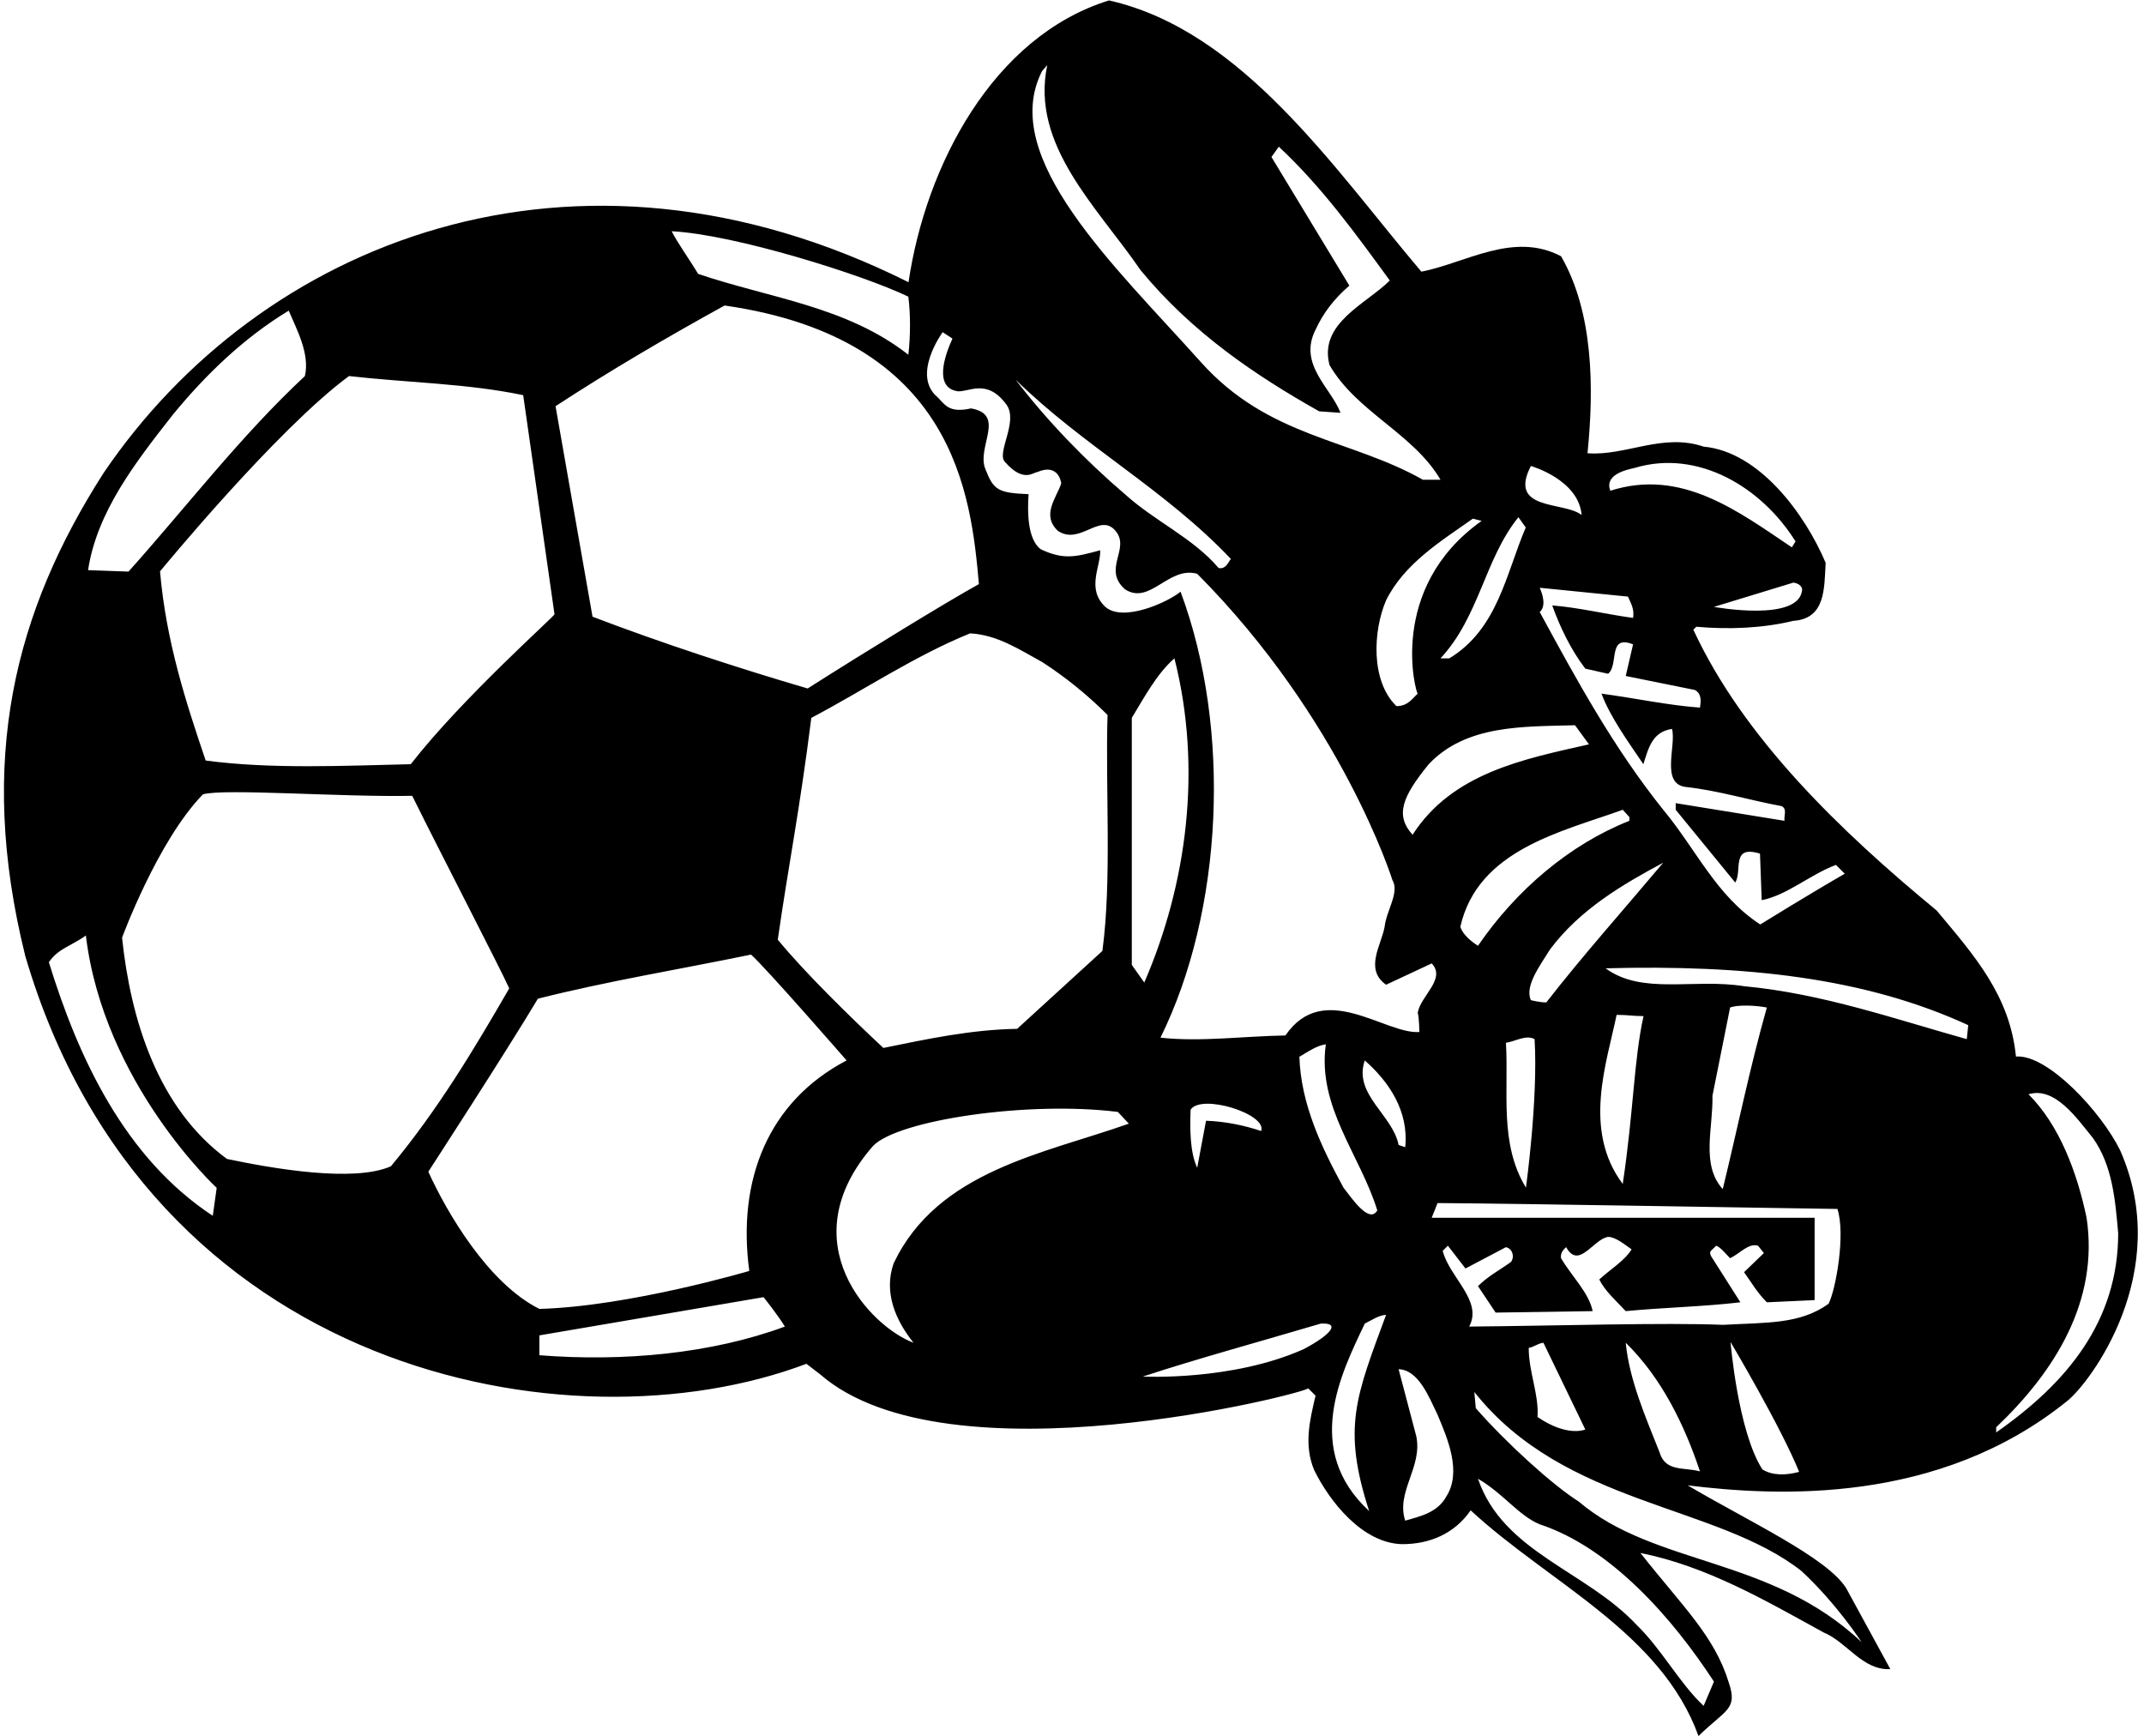 <?xml version="1.0" encoding="UTF-8"?>
<svg xmlns="http://www.w3.org/2000/svg" xmlns:xlink="http://www.w3.org/1999/xlink" width="499pt" height="404pt" viewBox="0 0 499 404" version="1.1">
<g id="surface1">
<path style=" stroke:none;fill-rule:nonzero;fill:rgb(0%,0%,0%);fill-opacity:1;" d="M 493.441 267.68 C 489.113 258.848 476.613 245.301 469.199 245.867 C 467.777 231.613 459.465 222.316 450.738 211.883 C 428.328 193.406 405.746 171.68 394.113 146.535 L 394.801 145.852 C 402.324 146.535 410.367 146.191 417.379 144.48 C 424.906 143.969 424.566 136.953 424.906 130.969 C 420.117 119.676 409.512 105.137 396.508 103.938 C 386.93 100.688 378.375 106.16 369.48 105.477 C 371.02 90.254 370.848 72.633 363.32 59.629 C 352.203 53.812 341.254 61.172 330.816 63.223 C 310.633 39.445 289.246 7.113 258.113 0.098 C 231.086 8.48 215.445 38.59 211.453 65.676 C 133.332 26.613 60.344 56.551 24.09 110.098 C 3.605 142.086 -5.52 176.586 5.887 222.488 C 34.398 319.715 132.477 338.246 187.688 317.375 L 190.883 319.828 C 220.578 345.66 304.301 324.105 304.473 323.078 L 306.184 324.789 C 304.816 330.605 303.445 336.25 305.844 342.066 C 309.434 349.422 317.133 359.176 326.371 359.344 C 332.699 359.344 338.516 356.949 342.281 351.477 C 360.586 368.414 386.59 379.875 395.312 403.996 C 401.629 397.836 404.48 397.836 402.383 391.621 C 399.062 380.73 391.648 373.887 381.797 361.398 C 397.195 364.477 410.711 372.348 424.395 379.875 C 429.867 382.098 433.461 388.77 439.961 388.426 L 429.695 369.609 C 425.293 362.48 406.762 353.93 392.789 345.66 C 413.602 348.227 451.238 350.223 481.176 325.988 C 486.352 321.883 505.98 296.051 493.441 267.68 Z M 419.434 137.125 C 419.02 144.938 398.906 141.23 398.906 141.23 L 417.379 135.586 C 419.305 135.812 419.434 137.125 419.434 137.125 Z M 380.43 108.898 C 395.141 104.449 410.023 113.348 417.895 126.004 L 417.039 127.375 C 404.551 118.992 391.379 108.898 374.785 114.203 C 373.414 110.609 378.035 109.41 380.43 108.898 Z M 378.891 138.836 C 379.574 140.375 380.43 141.742 380.086 143.797 C 373.758 142.941 367.598 141.402 361.27 140.891 C 362.98 145.68 365.547 151.152 368.969 155.602 L 374.27 156.797 C 376.836 154.746 374.098 147.562 380.086 149.953 L 378.375 157.312 L 394.457 160.562 C 395.996 161.418 395.926 162.898 395.652 164.668 C 388.297 164.152 380.43 162.445 372.73 161.418 C 374.785 166.891 378.891 172.535 382.48 177.84 C 383.68 174.078 384.535 170.312 389.152 169.629 C 390.18 173.562 386.414 182.461 392.402 183.145 C 400.102 183.996 407.117 186.223 414.645 187.59 C 416.012 188.273 415.156 189.816 415.328 191.012 L 390.008 186.906 L 390.008 188.445 L 403.867 205.383 C 405.574 202.645 402.77 196.543 409.625 198.652 L 410.023 209.488 C 416.012 208.289 421.316 203.5 427.301 201.277 L 429.355 203.328 C 421.301 207.949 409.684 215.133 409.684 215.133 C 399.418 208.461 394.801 197.684 387.102 188.445 C 375.469 173.906 366.914 158.168 358.359 142.43 C 359.898 141.059 359.047 138.324 358.359 136.781 Z M 350.492 242.676 C 352.715 242.336 355.152 240.738 357.164 241.82 C 358.004 255.848 355.152 276.379 355.152 276.379 C 348.883 266.113 351.176 253.965 350.492 242.676 Z M 377.691 188.445 L 379.23 190.156 L 379.23 191.012 C 365.375 196.488 352.887 207.094 343.992 220.094 C 342.621 219.238 340.398 217.527 339.887 215.645 C 343.992 197.684 363.492 193.578 377.691 188.445 Z M 328.766 194.262 C 324.645 189.699 326.355 185.426 332.527 177.84 C 341.254 168.602 354.598 169.113 366.57 168.773 L 369.824 173.223 C 354.598 176.645 338.004 179.895 328.766 194.262 Z M 356.309 232.754 C 354.77 229.504 358.531 224.543 360.758 220.949 C 367.77 211.539 377.863 205.723 387.102 200.762 C 378.035 211.539 368.281 222.488 359.898 233.266 C 358.574 233.324 356.309 232.754 356.309 232.754 Z M 356.297 108.441 C 356.297 108.441 367.414 111.578 368.113 119.848 C 364.008 116.598 350.879 118.992 356.297 108.441 Z M 355.109 122.754 C 350.492 133.531 348.609 146.363 337.32 153.207 L 335.266 153.207 C 344.332 143.453 345.531 130.109 353.398 120.359 Z M 344.848 121.215 C 322.652 136.953 329.621 161.59 329.965 161.418 C 328.766 162.445 327.781 164.324 325.004 164.324 C 319.016 158.508 319.527 146.875 322.605 139.691 C 326.883 131.137 335.266 126.004 342.793 120.703 Z M 242.547 16.52 L 243.742 15.152 C 239.809 33.797 255.379 48.168 265.469 62.879 C 277.445 77.422 292.156 87.344 307.039 95.727 L 312 96.066 C 309.777 90.254 302.078 84.777 306.184 76.738 C 307.895 72.973 310.461 69.551 314.055 66.473 L 295.922 36.535 L 297.633 34.141 C 307.723 43.551 315.594 54.496 323.465 65.273 C 317.988 70.75 306.867 75.199 309.434 84.949 C 315.766 95.898 328.938 100.859 335.266 111.637 L 331.16 111.637 C 314.227 102.055 295.281 101.887 279.496 84.266 C 259.434 61.863 232.27 36.594 242.547 16.52 Z M 286.512 130.109 C 286.156 130.109 285.484 132.676 283.602 132.164 C 277.617 125.148 268.891 121.387 261.879 115.059 C 252.641 107.188 243.574 97.777 236.387 88.371 C 252.297 103.938 271.113 113.859 286.512 130.109 Z M 219.395 77.309 L 221.676 78.789 C 219.723 83.066 217.441 90.195 222.859 91.051 C 225.426 91.336 229.703 87.914 234.266 94.188 C 237.117 98.18 231.699 105.59 233.98 107.586 C 238.258 112.434 240.535 109.867 241.395 109.867 C 246.512 107.645 246.992 112.492 246.992 112.492 C 245.969 115.742 242.246 119.848 246.238 123.555 C 251.371 126.977 256.035 119.16 259.641 123.555 C 263.16 127.715 256.504 132.391 261.82 137.125 C 267.621 140.945 271.969 131.652 278.641 133.531 C 312.387 167.461 324.078 204.812 324.078 204.812 C 325.785 207.664 322.652 211.941 322.266 215.645 C 321.512 219.922 317.477 225.57 322.605 229.16 L 333.215 224.199 C 336.637 227.793 330.648 231.727 329.965 235.66 C 330.305 236.859 330.348 240.164 330.348 240.164 C 322.367 240.738 308.109 227.906 299.172 240.965 C 289.422 241.137 279.324 242.504 270.09 241.477 C 284.629 212.055 286.727 169.742 274.766 137.695 C 271.898 140.09 261.352 144.938 257.199 141.176 C 252.797 136.953 256.219 131.82 256.062 128.059 C 250.516 129.539 247.664 130.395 242.246 127.828 C 239.109 125.551 239.109 118.992 239.395 115 C 232.27 114.715 231.254 114.031 229.375 109.242 C 227.148 104.109 234.266 96.469 225.996 95.043 C 220.863 96.184 219.965 94.188 218.254 92.477 C 212.023 87.344 219.395 77.309 219.395 77.309 Z M 320.555 281.68 C 318.672 284.93 314.566 278.77 312.684 276.379 C 307.555 266.969 302.762 256.875 302.422 245.926 C 304.473 244.73 306.355 243.359 308.578 243.02 C 306.527 257.559 316.621 268.848 320.555 281.68 Z M 317.645 246.781 C 323.289 251.742 327.91 258.586 327.055 266.969 L 325.516 266.453 C 324.148 259.441 314.91 254.652 317.645 246.781 Z M 293.523 263.203 C 289.422 261.836 285.145 260.98 280.695 260.809 L 278.641 271.758 C 276.93 268.164 276.93 262.52 277.102 258.242 C 279.598 254.422 294.996 259.27 293.523 263.203 Z M 256.574 221.293 L 236.73 239.426 C 225.953 239.598 215.688 241.82 205.594 243.871 C 197.898 236.688 187.176 226.195 181.02 218.668 C 183.586 200.879 186.078 188.844 188.828 167.062 C 201.148 160.562 212.781 152.691 225.781 147.391 C 232.109 147.73 237.242 151.152 242.547 154.062 C 247.848 157.48 252.98 161.59 257.77 166.379 C 257.258 183.828 258.797 204.699 256.574 221.293 Z M 211.41 69.039 C 211.926 72.973 211.926 78.277 211.41 82.555 C 197.039 71.262 179.078 69.383 162.484 63.734 C 160.434 60.312 157.695 56.551 156.328 53.812 C 170.969 54.555 200.906 63.965 211.41 69.039 Z M 168.645 71.094 C 222.289 78.789 225.996 115.285 227.836 135.93 C 220.293 140.09 201.148 151.836 187.977 160.219 C 172.234 155.602 153.988 149.672 137.906 143.512 L 129.297 94.527 C 142.129 86.145 155.301 78.449 168.645 71.094 Z M 121.77 91.961 L 129.055 142.941 C 129.398 143.113 107.672 162.328 95.598 177.84 C 80.371 178.184 63.094 179.035 47.867 176.984 C 43.418 163.812 38.672 149.5 37.246 132.961 C 37.246 132.961 64.461 99.832 81.227 87.516 C 94.742 89.055 108.77 89.227 121.77 91.961 Z M 40.168 96.582 C 47.867 87.172 56.766 78.617 67.199 72.289 C 69.082 76.738 72.16 82.383 70.961 87.516 C 56.078 101.371 43.25 118.137 29.906 133.02 L 20.496 132.676 C 22.551 119.16 31.445 107.699 40.168 96.582 Z M 49.523 282.934 C 28.992 269.422 18.215 246.152 11.371 223.914 C 13.598 220.664 16.734 220.094 19.984 217.699 C 24.133 252.141 50.434 276.434 50.434 276.434 Z M 52.828 269.703 C 36.75 257.902 30.406 237.316 28.41 218.211 C 28.41 218.211 36.68 195.688 47.227 184.855 C 52.074 183.43 79.516 185.539 95.938 185.195 C 102.824 199.109 116.809 226.082 118.52 230.016 C 110.309 244.215 101.926 258.242 90.977 271.414 C 82.297 275.234 63.434 271.93 52.828 269.703 Z M 125.535 315.379 L 125.535 310.762 L 177.711 301.867 C 177.711 301.867 181.133 306.145 182.672 308.711 C 165.562 315.039 145.035 316.922 125.535 315.379 Z M 174.391 295.766 C 174.391 295.766 146.449 304.031 125.535 304.602 C 113.559 298.617 103.965 282.078 99.688 272.672 C 99.688 272.672 117.836 244.73 125.191 232.41 C 141.441 228.305 158.207 225.57 174.801 222.148 C 178.383 225.34 197.039 246.781 197.039 246.781 C 178.738 256.359 171.539 274.664 174.391 295.766 Z M 207.988 293.996 C 205.594 300.84 208.504 307.34 212.609 312.473 C 202.859 308.879 183.512 289.207 203.188 266.684 C 208.891 260.695 239.109 256.133 260.164 258.758 L 262.73 261.492 C 242.887 268.508 218.254 272.441 207.988 293.996 Z M 263.418 167.062 C 266.324 162.273 269.234 156.797 273.34 153.207 C 279.84 178.867 276.246 205.723 266.324 228.648 L 263.418 224.543 Z M 303.41 313.969 C 286.727 321.426 265.984 320.344 265.984 320.344 C 278.473 316.234 293.523 312.129 307.383 308.023 C 312.102 307.738 309.82 310.59 303.41 313.969 Z M 318.66 351.648 C 303.262 337.391 312 319.828 317.645 308.023 C 319.355 307.168 320.727 306.145 322.605 305.973 C 315.523 325.133 312.387 332.262 318.66 351.648 Z M 336.637 348.227 C 334.582 351.988 330.648 352.844 327.055 353.871 C 324.832 347.199 331.16 341.383 329.621 334.199 L 325.516 318.633 C 330.133 318.801 332.527 324.961 334.582 329.238 C 336.977 334.883 340.227 342.582 336.637 348.227 Z M 398.906 391.336 L 396.508 396.98 C 390.863 391.68 386.758 383.809 380.941 378.164 C 369.137 365.504 349.809 361.227 343.992 344.121 C 350.023 347.656 353.398 352.672 358.359 354.727 C 374.953 360.203 389.324 376.625 398.906 391.336 Z M 419.305 365.617 C 427.574 373.316 433.277 382.156 433.277 382.156 C 412.18 362.195 385.094 364.477 367.426 349.422 C 361.426 345.66 350.492 335.738 343.477 327.699 L 343.137 323.934 C 364.176 350.449 399.348 349.938 419.305 365.617 Z M 355.797 313.668 C 356.992 313.5 357.848 312.645 359.215 312.473 L 368.969 332.66 C 368.969 332.66 364.848 334.539 357.848 329.75 C 358.191 324.449 355.797 319.316 355.797 313.668 Z M 386.246 337.961 C 382.996 329.75 379.23 321.195 378.375 312.473 C 386.758 320.684 392.062 331.633 395.652 342.41 C 391.891 341.383 387.613 342.582 386.246 337.961 Z M 410.184 341.953 C 404.48 333.113 402.77 312.301 402.77 312.301 C 402.77 312.301 414.461 331.973 418.734 342.523 C 415.598 343.379 412.465 343.379 410.184 341.953 Z M 425.59 303.406 C 418.922 308.195 411.32 307.738 401.059 308.309 C 387.371 307.738 362.297 308.539 341.938 308.711 C 345.188 302.723 337.32 297.246 335.781 291.09 L 336.977 289.891 L 341.082 295.195 L 350.492 290.234 C 352.031 290.574 352.547 292.457 351.688 293.656 C 349.121 295.535 346.387 296.906 343.992 299.301 L 348.098 305.457 L 370.68 305.117 C 369.824 300.84 365.719 296.906 363.32 292.801 C 363.152 291.773 363.664 290.918 364.52 290.234 C 367.426 295.535 370.848 288.352 374.27 287.84 C 375.98 287.84 378.035 289.551 379.746 290.746 C 378.035 293.484 374.785 295.363 372.219 297.762 C 373.586 300.496 376.152 302.723 378.375 305.117 C 387.273 304.262 396.34 304.09 405.062 303.062 L 398.219 292.285 C 397.707 291.09 398.207 291.203 399.418 289.891 C 400.445 290.234 401.641 291.773 402.668 292.801 C 404.891 291.773 406.945 289.207 409.168 289.891 L 410.535 291.602 L 405.918 296.051 C 407.629 298.445 408.996 300.84 411.223 303.062 L 422.34 302.551 L 422.34 283.391 L 333.215 283.391 L 334.582 279.969 C 353.73 280.082 417.594 281.223 427.645 281.336 C 429.57 287.211 427.289 300.039 425.59 303.406 Z M 376.254 236.176 C 378.988 236.176 379.961 236.461 382.523 236.461 C 380.246 246.723 380.246 258.414 377.68 275.52 C 368.27 262.977 373.973 247.297 376.254 236.176 Z M 398.562 254.992 L 402.668 234.465 C 404.379 233.781 408.656 233.949 411.223 234.465 C 407.285 248.32 404.379 262.691 400.957 276.719 C 395.824 271.074 398.734 262.52 398.562 254.992 Z M 457.754 241.82 C 441.16 237.203 424.223 231.215 405.918 229.504 C 394.215 227.621 382.238 231.613 373.688 225.34 C 405.906 224.484 433.973 227.449 458.094 238.57 Z M 464.598 333.344 L 464.598 332.145 C 478.281 319.145 488.547 302.723 485.637 283.391 C 483.414 272.785 479.309 261.836 472.121 254.652 C 478.281 252.77 483.414 260.297 487.176 264.914 C 491.625 271.246 492.309 279.113 492.992 286.984 C 492.992 307.512 481.02 321.883 464.598 333.344 "/>
</g>
</svg>
